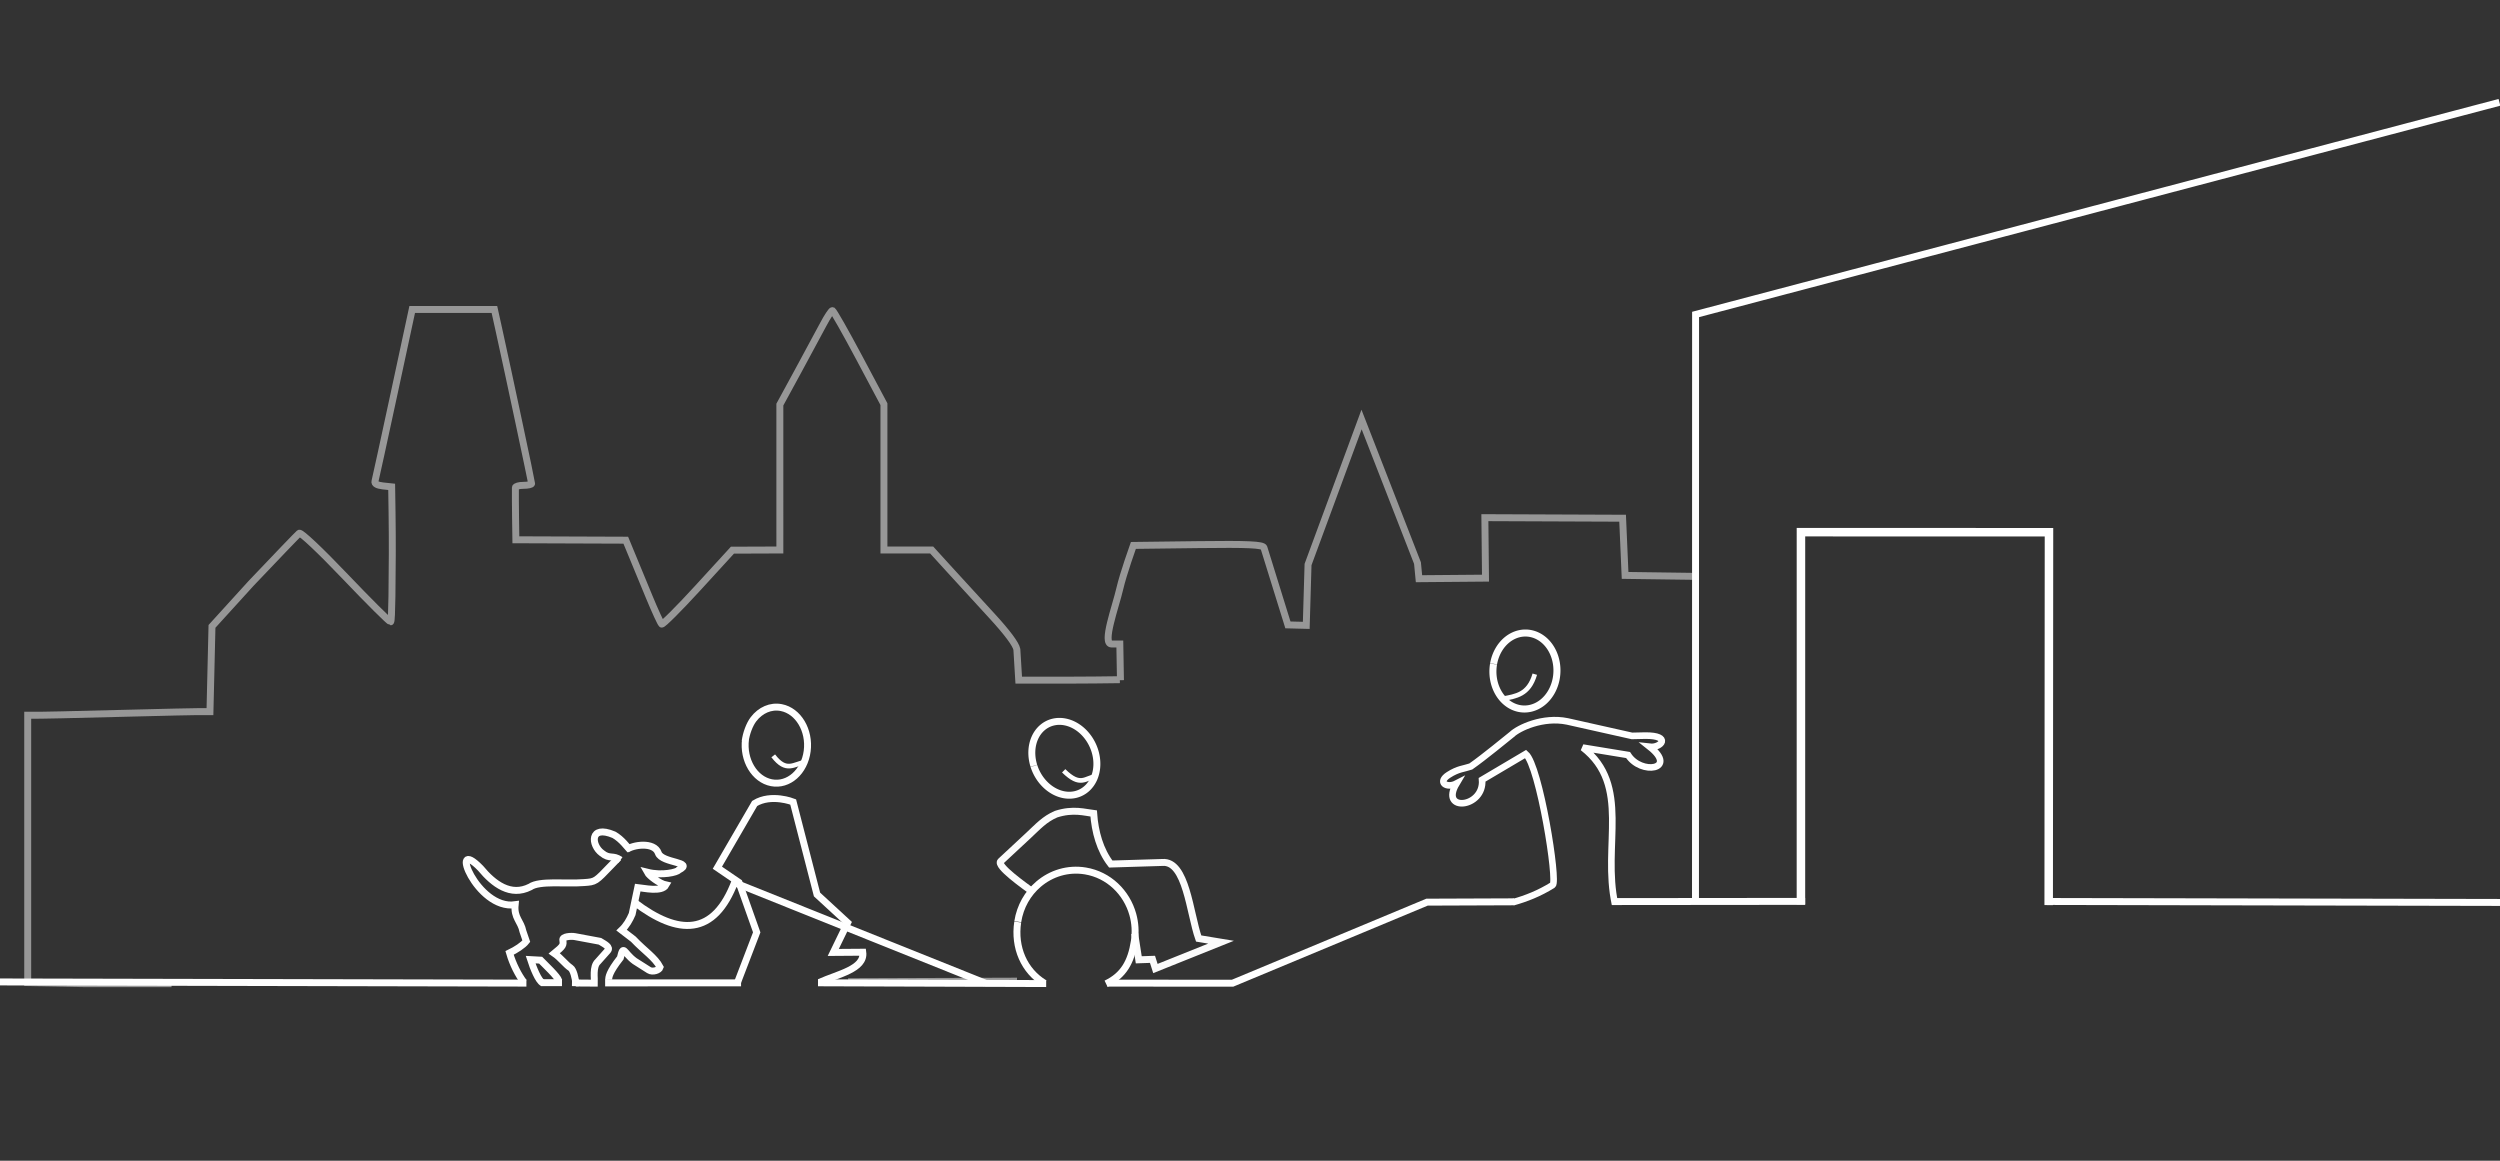 <?xml version="1.0" encoding="UTF-8" standalone="no"?>
<svg
   xmlns:dc="http://purl.org/dc/elements/1.1/"
   xmlns:cc="http://creativecommons.org/ns#"
   xmlns:rdf="http://www.w3.org/1999/02/22-rdf-syntax-ns#"
   xmlns:svg="http://www.w3.org/2000/svg"
   xmlns="http://www.w3.org/2000/svg"
   xmlns:sodipodi="http://sodipodi.sourceforge.net/DTD/sodipodi-0.dtd"
   xmlns:inkscape="http://www.inkscape.org/namespaces/inkscape"
   width="252mm"
   height="117mm"
   viewBox="0 0 252 117"
   version="1.1"
   id="svg8"
   inkscape:version="1.0.1 (1.0.1+r73)"
   sodipodi:docname="linea9.svg">
  <rect x="0" y="0" width="252" height="117" fill="#333333" stroke="none"/>
  <defs
     id="defs2" />
  <sodipodi:namedview
     id="base"
     pagecolor="#075ea2"
     bordercolor="#666666"
     borderopacity="1.0"
     inkscape:pageopacity="0"
     inkscape:pageshadow="2"
     inkscape:zoom="1.1471577"
     inkscape:cx="570.99394"
     inkscape:cy="241.52559"
     inkscape:document-units="mm"
     inkscape:current-layer="layer1"
     inkscape:document-rotation="0"
     showgrid="false"
     inkscape:snap-midpoints="false"
     inkscape:snap-nodes="false"
     inkscape:window-width="1920"
     inkscape:window-height="968"
     inkscape:window-x="0"
     inkscape:window-y="27"
     inkscape:window-maximized="1"
     showguides="false"
     inkscape:guide-bbox="true">
    <sodipodi:guide
       position="110.554,174.691"
       orientation="0,-1"
       id="guide2310"
       inkscape:locked="false" />
    <sodipodi:guide
       position="118.019,186.33"
       orientation="0,-1"
       id="guide2564"
       inkscape:locked="false" />
    <sodipodi:guide
       position="148.783,17.761"
       orientation="0,-1"
       id="guide2706"
       inkscape:locked="false" />
    <sodipodi:guide
       position="99.777,84.929"
       orientation="0,-1"
       id="guide2724"
       inkscape:locked="false" />
    <sodipodi:guide
       position="13.68,9.734"
       orientation="0,-1"
       id="guide2726"
       inkscape:locked="false" />
    <sodipodi:guide
       position="170.608,62.209"
       orientation="1,0"
       id="guide964" />
    <sodipodi:guide
       position="169.178,25.766"
       orientation="0,-1"
       id="guide966" />
    <sodipodi:guide
       position="196.092,63.758"
       orientation="0,-1"
       id="guide968" />
    <sodipodi:guide
       position="-0.58,20.132"
       orientation="1,0"
       id="guide1954" />
  </sodipodi:namedview>
  <g
     inkscape:groupmode="layer"
     id="layer2"
     inkscape:label="Calque 2"
     style="display:inline"
     transform="translate(0,14)"
     sodipodi:insensitive="true" />
  <g
     inkscape:groupmode="layer"
     id="layer1"
     inkscape:label="Calque 3"
     style="display:inline">
    <g
       transform="matrix(0.015,0,0,-0.018,-0.565,117.512)"
       fill="#000000"
       stroke="none"
       id="g1367"
       style="fill:none;stroke:#fcfcfc;stroke-width:43.385;stroke-miterlimit:4;stroke-dasharray:none;stroke-opacity:1" />
    <path
       style="fill:none;stroke:#fcfcfc;stroke-width:0.7;stroke-miterlimit:4;stroke-dasharray:none;stroke-opacity:0.5"
       d="m 112.942,68.565 -0.064,-3.651 h -0.832 c -0.991,0 0.41,-3.746 0.831,-5.579 0.341,-1.483 1.367,-4.356 1.367,-4.356 l 6.518,-0.081 c 5.082,-0.063 6.545,0.004 6.642,0.306 0.068,0.213 0.613,1.969 1.211,3.902 0.598,1.933 1.14,3.681 1.205,3.884 l 1.85,0.047 0.181,-6.134 5.394,-14.617 5.638,14.473 0.151,1.575 6.704,-0.057 -0.063,-6.096 13.884,0.056 0.25,5.765 6.959,0.095 M 102.514,98.9 c -5.697,0.017 -11.374,0.038 -17.025,0.06 M 17.291,99.151 H 8.432 L 2.793,99.045 c -2e-6,-8.982 -1.9e-6,-17.964 -1.9e-6,-26.946 2.137,0.044 16.233,-0.415 18.371,-0.37 l 0.204,-8.59 3.94,-4.334 c 2.527,-2.662 4.712,-4.937 4.856,-5.055 0.151,-0.124 2.114,1.726 4.621,4.356 2.398,2.514 4.463,4.571 4.59,4.571 0.147,0 0.151,-4.534 0.168,-6.801 0.018,-2.267 -0.063,-6.801 -0.063,-6.801 l -0.893,-0.096 c -0.568,-0.061 -0.856,-0.228 -0.791,-0.459 0.056,-0.199 0.924,-4.179 1.928,-8.845 l 1.826,-8.483 h 4.143 4.143 l 0.456,2.063 c 0.967,4.377 3.294,15.317 3.294,15.487 0,0.098 -0.367,0.179 -0.816,0.179 -0.449,0 -0.817,0.103 -0.819,0.229 -0.017,1.263 0.048,5.259 0.048,5.259 l 11.078,0.041 2.362,5.718 c 0.591,1.43 1.16,2.662 1.258,2.741 0.098,0.079 1.743,-1.565 3.655,-3.654 l 3.477,-3.799 2.39,-0.009 2.39,-0.009 V 48.11 40.783 l 1.807,-3.319 c 0.994,-1.826 2.146,-3.962 2.56,-4.747 0.414,-0.785 0.834,-1.421 0.933,-1.412 0.099,0.008 1.307,2.136 2.686,4.727 l 2.506,4.711 v 7.348 7.348 h 2.406 2.406 l 1.848,2.03 c 1.017,1.116 2.914,3.187 4.216,4.602 1.538,1.671 2.422,2.857 2.523,3.384 l 0.188,3.105 c 3.307,0.003 6.886,0.006 10.192,-0.048"
       id="path826"
       inkscape:connector-curvature="0"
       sodipodi:nodetypes="ccsacccsccccccccccccccccccccsssaccsscccssscccscsccccccscscccccssccc" />
  </g>
  <g
     inkscape:groupmode="layer"
     id="layer4"
     inkscape:label="Calque 4"
     style="display:inline"
     transform="translate(0,14)"
     sodipodi:insensitive="true">
    <path
       style="fill:none;stroke:#ffffff;stroke-width:0.7;stroke-linecap:butt;stroke-linejoin:miter;stroke-miterlimit:4;stroke-dasharray:none;stroke-opacity:1"
       d="m 74.328,85.068 1.949,-5.089 -1.782,-5.023 -2.184,-1.492 3.759,-6.476 c 1.672,-1.028 3.881,-0.15 3.881,-0.15 l 1.303,5.054 1.101,4.271 3.09,2.848 -1.452,2.994 2.976,-0.022 c 0.22,1.692 -2.521,2.203 -4.376,3.043"
       id="path1581"
       sodipodi:nodetypes="cccccccccccc"
       inkscape:connector-curvature="0" />
    <path
       style="fill:#ffffff;fill-opacity:1;stroke:#ffffff;stroke-width:0.7;stroke-linecap:butt;stroke-linejoin:miter;stroke-miterlimit:4;stroke-dasharray:none;stroke-opacity:1"
       d="M 74.021,74.961 99.331,85.106"
       id="path1593"
       sodipodi:nodetypes="cc"
       inkscape:connector-curvature="0" />
    <g
       id="g1601"
       transform="translate(-10.862,32.924)">
      <path
         id="path1591"
         style="fill:none;stroke:#ffffff;stroke-width:0.7;stroke-miterlimit:4;stroke-dasharray:none;stroke-opacity:1;paint-order:markers stroke fill"
         transform="scale(-1,1)"
         d="m -86.009,27.596 c 0.268,2.091 -0.904,4.051 -2.619,4.38 -1.715,0.329 -3.325,-1.096 -3.598,-3.186 -0.273,-2.09 0.895,-4.054 2.609,-4.389 1.072,-0.21 2.105,0.267 2.796,1.165 0.414,0.538 0.742,1.443 0.846,2.225"
         sodipodi:nodetypes="cssssc"
         inkscape:connector-curvature="0" />
    </g>
    <path
       style="fill:none;stroke:#fbfbfb;stroke-width:0.7;stroke-linecap:butt;stroke-linejoin:miter;stroke-miterlimit:4;stroke-dasharray:none;stroke-opacity:1"
       d="m 114.376,80.092 0.411,2.657 1.384,-0.049 0.293,0.927 6.617,-2.653 -2.258,-0.373 c -0.898,-2.57 -1.247,-7.866 -3.658,-7.665 l -5.2,0.159 c -1.084,-1.398 -1.592,-3.247 -1.723,-5.094 -0.846,-0.099 -2.058,-0.497 -3.792,0.066 v -3e-6 c -1.169,0.504 -1.818,1.248 -2.768,2.133 l -2.81,2.615 c -0.492,0.458 2.492,2.542 3.157,3.038"
       id="path1811"
       sodipodi:nodetypes="cccccccccccssc"
       inkscape:connector-curvature="0" />
    <path
       style="fill:none;stroke:#ffffff;stroke-width:0.7;stroke-miterlimit:4;stroke-dasharray:none;stroke-opacity:1;paint-order:markers stroke fill"
       id="path1591-3"
       sodipodi:type="arc"
       sodipodi:cx="-71.031334"
       sodipodi:cy="101.80972"
       sodipodi:rx="3.1468234"
       sodipodi:ry="3.8353128"
       sodipodi:start="6.128335"
       sodipodi:end="6.1226028"
       sodipodi:arc-type="arc"
       d="m -67.922,101.218 a 3.147,3.835 0 0 1 -2.619,4.38 3.147,3.835 0 0 1 -3.598,-3.186 3.147,3.835 0 0 1 2.609,-4.389 3.147,3.835 0 0 1 3.605,3.174"
       sodipodi:open="true"
       transform="matrix(-0.907,0.421,0.421,0.907,0,0)" />
    <g
       id="g1835"
       transform="translate(-22.402,34.369)">
      <path
         id="path1591-6"
         style="fill:none;stroke:#ffffff;stroke-width:0.7;stroke-miterlimit:4;stroke-dasharray:none;stroke-opacity:1;paint-order:markers stroke fill"
         transform="scale(-1,1)"
         d="m -124.988,44.569 c 0.388,2.58 -0.654,4.933 -2.701,6.178 m -6.205,0.047 c -1.747,-0.833 -2.528,-2.185 -2.853,-4.303 -0.142,-0.926 -0.078,-1.836 0.158,-2.681 0.62,-2.226 2.427,-3.996 4.777,-4.387 1.756,-0.292 3.455,0.244 4.728,1.331 1.078,0.921 1.85,2.237 2.091,3.779"
         sodipodi:nodetypes="cccssssc"
         inkscape:connector-curvature="0" />
    </g>
    <path
       style="fill:none;stroke:#ffffff;stroke-width:0.709;stroke-miterlimit:4;stroke-dasharray:none;stroke-opacity:1;paint-order:markers stroke fill"
       id="path1591-3-5"
       sodipodi:type="arc"
       sodipodi:cx="-155.69553"
       sodipodi:cy="48.081856"
       sodipodi:rx="3.2275379"
       sodipodi:ry="3.8311789"
       sodipodi:start="6.128335"
       sodipodi:end="6.1226028"
       sodipodi:arc-type="arc"
       d="m -152.507,47.491 a 3.228,3.831 0 0 1 -2.687,4.375 3.228,3.831 0 0 1 -3.69,-3.183 3.228,3.831 0 0 1 2.676,-4.385 3.228,3.831 0 0 1 3.698,3.17"
       sodipodi:open="true"
       transform="matrix(-0.999,-0.036,-0.038,0.999,0,0)" />
    <path
       style="fill:none;stroke:#ffffff;stroke-width:0.666;stroke-linecap:butt;stroke-linejoin:miter;stroke-miterlimit:4;stroke-dasharray:none;stroke-opacity:1"
       d="m 162.797,77.15 c -1.308,-5.924 1.655,-11.985 -3.252,-15.793 l 4.565,0.748 c 1.321,2.063 5.045,1.441 2.186,-0.826 1.155,0.135 2.226,-1.152 -0.46,-1.13 l -1.334,0.03 -6.516,-1.461 c -2.452,-0.505 -4.899,0.65 -5.596,1.316 -0.559,0.44 -2.755,2.264 -4.137,3.229 -0.719,0.243 -1.26,0.219 -2.234,0.843 -1.158,0.736 -0.207,1.393 0.79,0.876 -1.743,2.924 2.817,2.47 2.587,-0.381 l 4.397,-2.602 c 1.392,1.203 3.261,12.881 2.715,13.218 -1.37,0.848 -2.657,1.351 -3.998,1.729"
       id="path2056"
       sodipodi:nodetypes="cccccccccccccsc"
       inkscape:connector-curvature="0" />
    <path
       style="fill:none;stroke:#ffffff;stroke-width:0.471;stroke-linecap:butt;stroke-linejoin:miter;stroke-miterlimit:4;stroke-dasharray:none;stroke-opacity:1"
       d="m 151.495,56.432 c 1.276,-0.257 2.602,-0.372 3.213,-2.475"
       id="path2058"
       sodipodi:nodetypes="cc"
       inkscape:connector-curvature="0" />
    <path
       id="rect2060"
       style="fill:none;fill-opacity:1;stroke:#ffffff;stroke-width:0.857;stroke-miterlimit:4;stroke-dasharray:none;stroke-opacity:1;paint-order:markers stroke fill"
       d="m 181.534,77.154 0.002,-37.511 25.001,0.006 -0.029,37.585"
       sodipodi:nodetypes="cccc"
       inkscape:connector-curvature="0" />
    <path
       style="fill:none;stroke:#ffffff;stroke-width:0.471;stroke-linecap:butt;stroke-linejoin:miter;stroke-miterlimit:4;stroke-dasharray:none;stroke-opacity:1"
       d="m 110.531,64.222 c -1.173,0.19 -1.601,1.152 -3.313,-0.525"
       id="path2058-3"
       sodipodi:nodetypes="cc"
       inkscape:connector-curvature="0" />
    <path
       style="fill:none;stroke:#ffffff;stroke-width:0.471;stroke-linecap:butt;stroke-linejoin:miter;stroke-miterlimit:4;stroke-dasharray:none;stroke-opacity:1"
       d="m 81.269,62.781 c -1.281,0.227 -1.991,1.141 -3.328,-0.593"
       id="path2058-3-5"
       sodipodi:nodetypes="cc"
       inkscape:connector-curvature="0" />
    <circle
       id="path2498"
       style="fill:#ffffff;stroke:#ffffff;stroke-width:0.265"
       cx="75.74"
       cy="58.78"
       r="0.003" />
    <path
       style="fill:none;stroke:#ffffff;stroke-width:0.7;stroke-linecap:butt;stroke-linejoin:miter;stroke-miterlimit:4;stroke-dasharray:none;stroke-opacity:1"
       d="m 62.351,72.455 c -0.28,0.287 -0.524,0.54 -0.739,0.763 -1.591,1.655 -1.557,1.665 -2.752,1.746 -1.808,0.148 -4.48,-0.222 -5.425,0.443 -1.965,0.989 -3.67,-0.292 -4.995,-1.89 -3.326,-3.425 -0.386,4.245 3.485,3.681 -0.135,1.323 0.582,1.638 0.79,2.69 l 0.336,0.983 c -0.318,0.414 -1.062,0.883 -1.687,1.184 0.329,1.145 0.897,2.23 1.431,2.941 m 1.905,0.079 C 54.275,84.878 53.746,83.542 53.486,82.73 l 1.008,0.055 c 0.452,0.47 1.708,1.632 1.835,2.071 m 1.708,0.23 c -0.033,-0.456 -0.235,-1.335 -0.52,-1.52 -0.487,-0.316 -1.011,-1.032 -1.642,-1.467 0.898,-0.731 0.939,-0.834 0.859,-1.329 -0.085,-0.383 0.856,-0.426 1.221,-0.358 l 2.518,0.469 c 0.478,0.293 1.114,0.593 0.765,0.963 l -0.971,1.09 c -0.546,0.495 -0.327,1.72 -0.35,2.168 -0.515,0.001 -1.244,-0.015 -1.881,-0.016 z m 3.325,-0.321 c -0.013,-0.238 0.017,-0.743 1.169,-2.212 0.327,-1.422 0.312,-0.517 1.444,0.32 l 1.439,0.914 c 0.366,0.232 1.034,0.018 1.127,-0.286 -0.512,-0.987 -1.58,-1.648 -2.701,-2.834 l -1.181,-0.908 c 0.483,-0.46 0.803,-1.021 1.063,-1.621 l 0.563,-2.675 c 0.571,0.055 2.429,0.497 2.848,-0.257 -0.659,-0.136 -1.694,-0.928 -1.886,-1.284 1.515,0.379 3.026,-0.006 3.152,-0.215 1.697,-0.85 -1.679,-0.676 -2.039,-1.715 -0.412,-1.188 -2.614,-0.829 -3.211,-0.344"
       id="path2560"
       sodipodi:nodetypes="cscccccccccccccsccsccccccccsccccccccscc"
       inkscape:connector-curvature="0" />
    <path
       style="fill:none;stroke:#ffffff;stroke-width:0.7;stroke-linecap:butt;stroke-linejoin:miter;stroke-miterlimit:4;stroke-dasharray:none;stroke-opacity:1"
       d="m 63.51,71.68 c -0.273,-0.277 -0.826,-1.082 -1.627,-1.533 -2.491,-1.055 -2.297,1.063 -1.221,1.841 0.799,0.659 1.137,0.164 1.877,0.702"
       id="path2562"
       sodipodi:nodetypes="cccc"
       inkscape:connector-curvature="0" />
    <path
       style="fill:none;stroke:#ffffff;stroke-width:0.7;stroke-linecap:butt;stroke-linejoin:miter;stroke-miterlimit:4;stroke-dasharray:none;stroke-opacity:1"
       d="m 63.941,76.942 c 4.447,3.382 8.061,3.466 10.156,-2.132"
       id="path2566"
       sodipodi:nodetypes="cc"
       inkscape:connector-curvature="0" />
    <path
       style="display:inline;fill:none;stroke:#ffffff;stroke-width:0.7;stroke-linecap:butt;stroke-linejoin:miter;stroke-miterlimit:4;stroke-dasharray:none;stroke-opacity:1"
       d="M -0.505,84.979 53.062,85.098 m 1.456,-0.048 2.13,0.003 m 1.008,-0.005 0.685,0.011 m 2.656,0.018 13.701,-0.004 m 7.757,-0.006 23,0.076 m 6.18,-0.044 12.602,0.01 19.607,-8.172 8.777,-0.034 m 9.861,-0.025 19.476,-0.019 m 24.191,0.009 46.21,0.099"
       id="path1581-8"
       sodipodi:nodetypes="cccccccccccccccccc"
       inkscape:connector-curvature="0" />
    <path
       style="fill:none;stroke:#ffffff;stroke-width:0.7;stroke-linecap:butt;stroke-linejoin:miter;stroke-miterlimit:4;stroke-dasharray:none;stroke-opacity:1"
       d="m 170.905,76.858 0.01,-59.16 81.029,-21.384"
       id="path960"
       sodipodi:nodetypes="ccc" />
  </g>
</svg>
